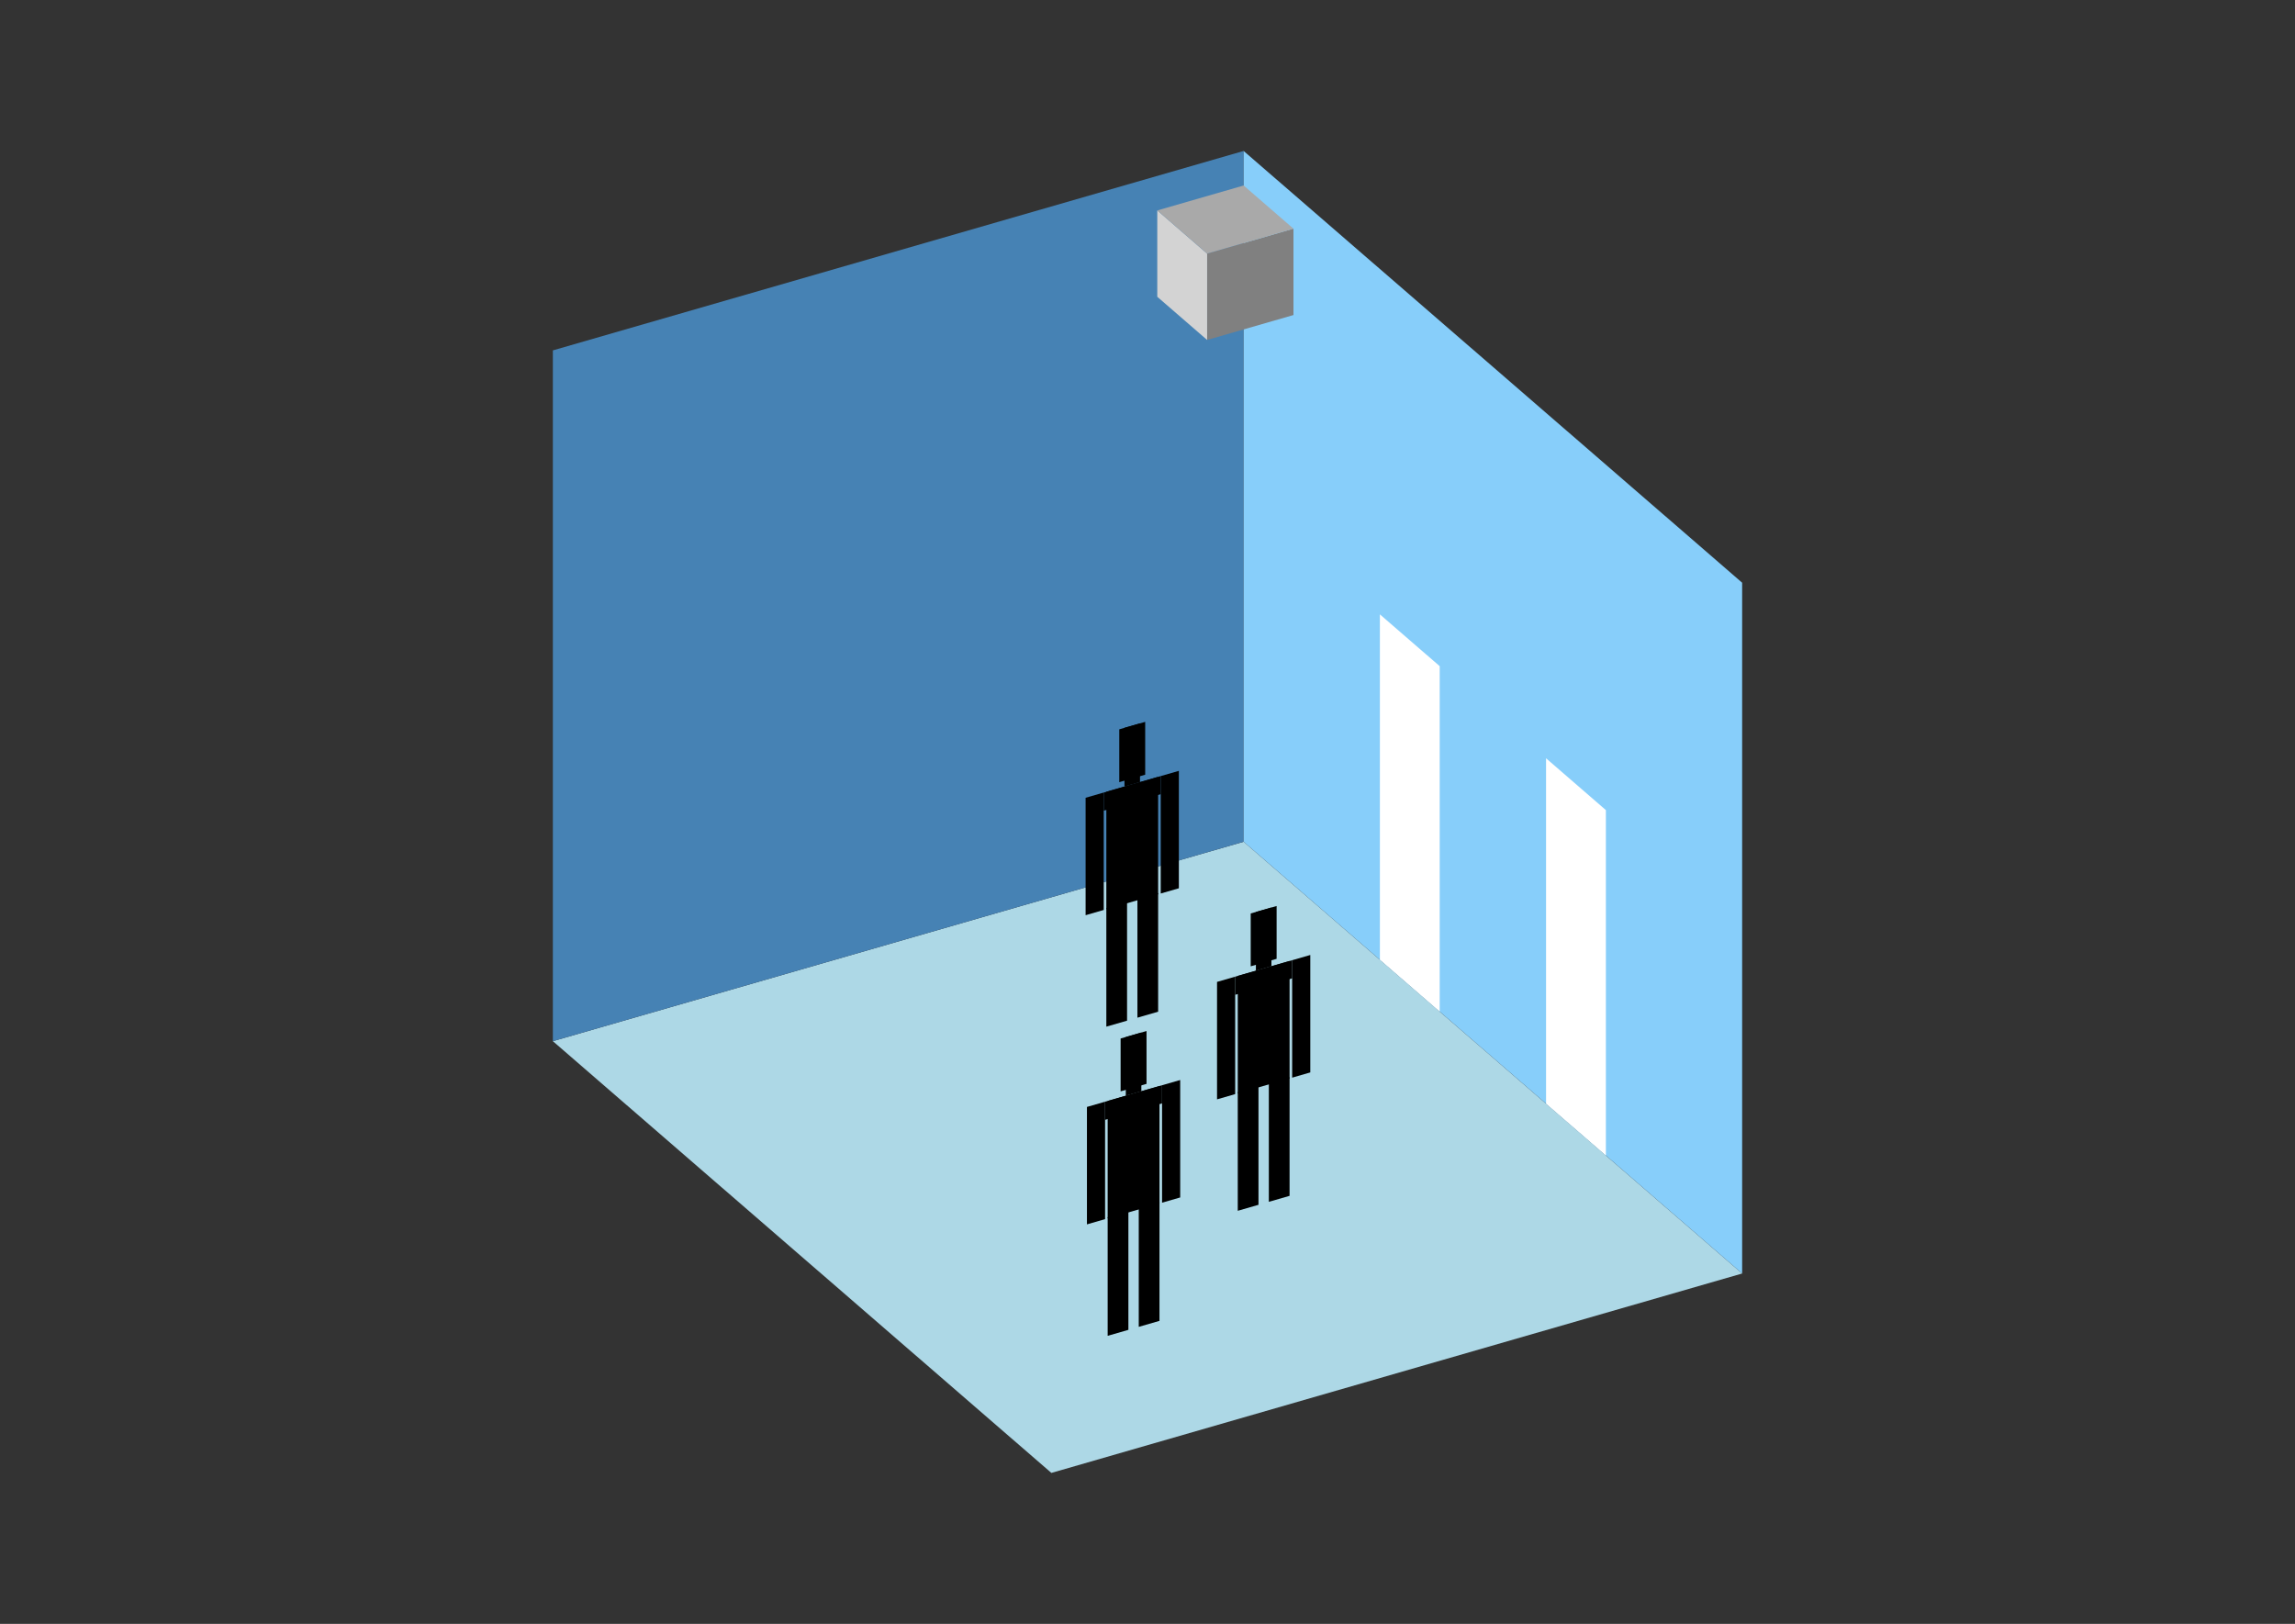 <?xml version="1.0" encoding="UTF-8"?>
<svg
  xmlns="http://www.w3.org/2000/svg"
  width="848"
  height="600"
  style="background-color:white"
>
  <rect width="100%" height="100%" fill="#333333" stroke="none"/>
  <polygon fill="lightblue" points="388.482,544.221 204.281,384.697 459.518,311.017 643.719,470.54" />
  <polygon fill="steelblue" points="204.281,384.697 204.281,129.46 459.518,55.779 459.518,311.017" />
  <polygon fill="lightskyblue" points="643.719,470.54 643.719,215.303 459.518,55.779 459.518,311.017" />
  <polygon fill="white" points="531.97,373.762 531.97,246.144 509.866,227.001 509.866,354.62" />
  <polygon fill="white" points="593.371,426.937 593.371,299.318 571.267,280.175 571.267,407.794" />
  <polygon fill="grey" points="446.033,125.608 446.033,93.704 477.938,84.494 477.938,116.398" />
  <polygon fill="lightgrey" points="446.033,125.608 446.033,93.704 427.613,77.751 427.613,109.656" />
  <polygon fill="darkgrey" points="446.033,93.704 427.613,77.751 459.518,68.541 477.938,84.494" />
  <polygon fill="hsl(324.0,50.0%,70.716%)" points="408.79,379.334 408.79,335.51 416.447,333.3 416.447,377.124" />
  <polygon fill="hsl(324.0,50.0%,70.716%)" points="427.932,373.808 427.932,329.984 420.275,332.194 420.275,376.019" />
  <polygon fill="hsl(324.0,50.0%,70.716%)" points="401.132,338.154 401.132,294.764 407.832,292.83 407.832,336.22" />
  <polygon fill="hsl(324.0,50.0%,70.716%)" points="428.89,330.142 428.89,286.751 435.589,284.817 435.589,328.207" />
  <polygon fill="hsl(324.0,50.0%,70.716%)" points="407.832,299.53 407.832,292.83 428.89,286.751 428.89,293.451" />
  <polygon fill="hsl(324.0,50.0%,70.716%)" points="408.79,335.944 408.79,292.554 427.932,287.027 427.932,330.418" />
  <polygon fill="hsl(324.0,50.0%,70.716%)" points="413.575,289.003 413.575,269.477 423.147,266.714 423.147,286.239" />
  <polygon fill="hsl(324.0,50.0%,70.716%)" points="415.49,290.619 415.49,268.924 421.232,267.266 421.232,288.962" />
  <polygon fill="hsl(324.0,50.0%,51.427%)" points="457.351,447.371 457.351,403.546 465.008,401.336 465.008,445.16" />
  <polygon fill="hsl(324.0,50.0%,51.427%)" points="476.494,441.844 476.494,398.02 468.837,400.231 468.837,444.055" />
  <polygon fill="hsl(324.0,50.0%,51.427%)" points="449.694,406.191 449.694,362.8 456.394,360.866 456.394,404.257" />
  <polygon fill="hsl(324.0,50.0%,51.427%)" points="477.451,398.178 477.451,354.788 484.151,352.853 484.151,396.244" />
  <polygon fill="hsl(324.0,50.0%,51.427%)" points="456.394,367.566 456.394,360.866 477.451,354.788 477.451,361.488" />
  <polygon fill="hsl(324.0,50.0%,51.427%)" points="457.351,403.98 457.351,360.59 476.494,355.064 476.494,398.454" />
  <polygon fill="hsl(324.0,50.0%,51.427%)" points="462.137,357.039 462.137,337.513 471.708,334.75 471.708,354.276" />
  <polygon fill="hsl(324.0,50.0%,51.427%)" points="464.051,358.656 464.051,336.961 469.794,335.303 469.794,356.998" />
  <polygon fill="hsl(324.0,50.0%,43.829%)" points="409.282,493.567 409.282,449.743 416.939,447.533 416.939,491.357" />
  <polygon fill="hsl(324.0,50.0%,43.829%)" points="428.425,488.041 428.425,444.217 420.768,446.427 420.768,490.252" />
  <polygon fill="hsl(324.0,50.0%,43.829%)" points="401.625,452.387 401.625,408.997 408.325,407.063 408.325,450.453" />
  <polygon fill="hsl(324.0,50.0%,43.829%)" points="429.382,444.375 429.382,400.984 436.082,399.05 436.082,442.441" />
  <polygon fill="hsl(324.0,50.0%,43.829%)" points="408.325,413.763 408.325,407.063 429.382,400.984 429.382,407.684" />
  <polygon fill="hsl(324.0,50.0%,43.829%)" points="409.282,450.177 409.282,406.787 428.425,401.261 428.425,444.651" />
  <polygon fill="hsl(324.0,50.0%,43.829%)" points="414.068,403.236 414.068,383.71 423.639,380.947 423.639,400.473" />
  <polygon fill="hsl(324.0,50.0%,43.829%)" points="415.982,404.853 415.982,383.157 421.725,381.5 421.725,403.195" />
</svg>
